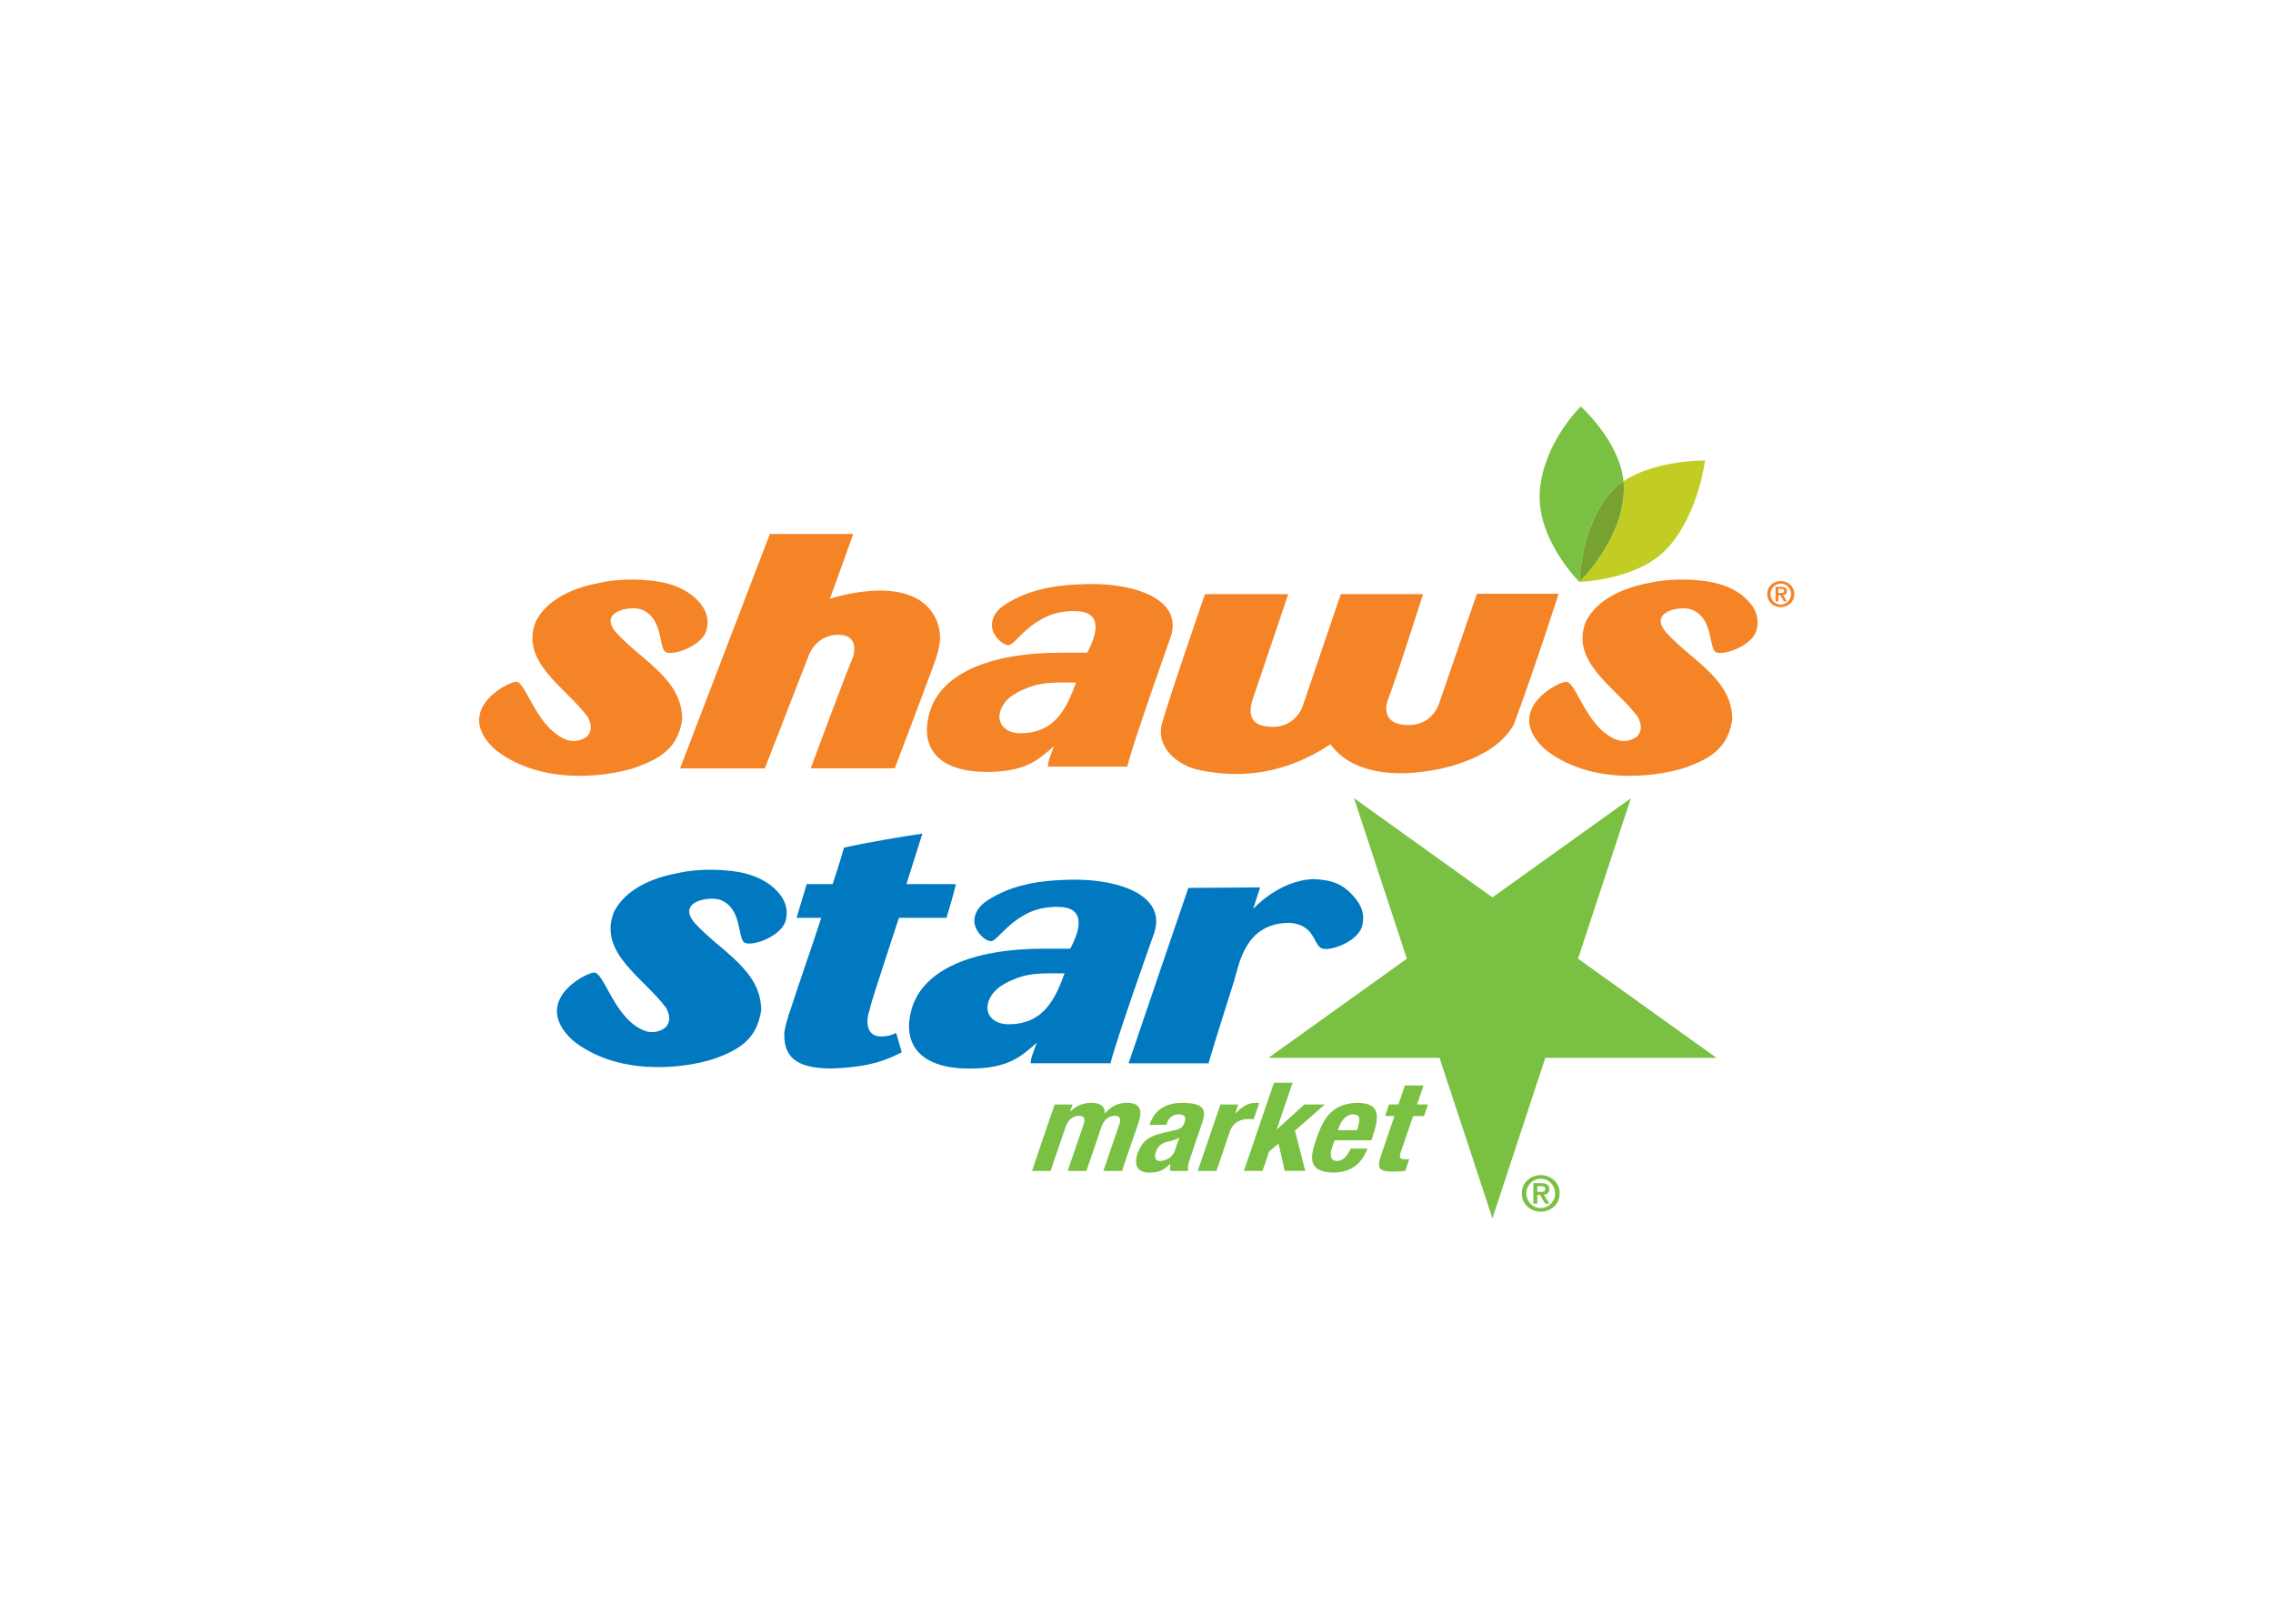 <svg clip-rule="evenodd" fill-rule="evenodd" stroke-linejoin="round" stroke-miterlimit="1.414" viewBox="0 0 560 400" xmlns="http://www.w3.org/2000/svg"><g fill-rule="nonzero"><g transform="matrix(5.466 0 0 5.466 -1296.174 -3750.669)"><g fill="#7ac143"><path d="m306.578 740.79c-.445 0-.852-.321-.852-.823 0-.503.407-.824.852-.824.45 0 .855.321.855.824 0 .501-.405.823-.855.823m0-1.484c-.361 0-.646.295-.646.661 0 .364.285.659.646.659.366 0 .65-.295.65-.659 0-.366-.284-.661-.65-.661m.198 1.121-.228-.393h-.122v.393h-.178v-.923h.353c.232 0 .364.074.364.273 0 .169-.107.235-.245.247l.25.403zm-.182-.785h-.168v.255h.179c.103 0 .183-.016.183-.135 0-.108-.107-.12-.194-.12"/><path d="m310.645 722.156-6.243 4.469-6.239-4.471 2.383 7.234v.001l-6.241 4.469h7.713l2.384 7.232 2.384-7.232h7.716l-6.241-4.47z"/><path d="m284.671 735.959h.805c-.039.107-.068.202-.105.306h.013c.311-.276.591-.381.959-.383.401.007.596.164.592.479h.012c.254-.322.576-.474.993-.479.563.011.703.295.512.893-.256.747-.499 1.427-.743 2.178h-.844c.24-.722.48-1.377.718-2.094.089-.26.03-.383-.199-.389-.283.007-.481.157-.612.51-.22.678-.436 1.294-.672 1.973h-.841c.246-.723.468-1.377.716-2.094.077-.26.052-.383-.2-.389-.274.007-.491.159-.612.51-.23.678-.454 1.294-.672 1.973h-.84c.348-1.029.662-1.967 1.02-2.994"/><path d="m290.086 738.044c-.112.334-.44.458-.676.464-.228-.008-.244-.183-.173-.419.093-.273.27-.408.642-.483.111-.022.258-.073.41-.149-.075.199-.13.383-.203.587m-.381-1.168c.02-.027.029-.055.029-.083.084-.237.258-.384.524-.389.286.004.346.131.263.366-.063.204-.169.288-.453.354-.171.038-.335.075-.515.114-.648.157-.936.36-1.148.934-.137.417-.093.841.499.857.418-.003.654-.069.968-.389h.013c.001.104-.024.212-.004.313h.804c-.014-.181-.008-.291.094-.579.192-.54.346-1.033.539-1.577.183-.556.156-.899-.876-.915-.655.008-1.205.219-1.468.92-.017.027-.015.047-.025.074z"/><path d="m292.143 735.959h.804c-.045.139-.092.263-.137.401h.013c.28-.295.556-.472.918-.478.046 0 .1.007.149.011-.092.255-.151.481-.251.733-.085-.003-.172-.011-.26-.011-.301.004-.654.129-.804.541-.218.615-.393 1.179-.614 1.798h-.842c.35-1.028.676-1.967 1.024-2.994"/><path d="m295.397 734.98c-.249.719-.469 1.377-.716 2.097h.012c.42-.384.816-.734 1.23-1.118h.925c-.46.406-.88.772-1.347 1.18.167.621.298 1.189.466 1.813h-.928c-.09-.423-.18-.808-.28-1.229-.142.122-.272.234-.42.353-.102.303-.19.576-.3.876h-.84c.468-1.368.892-2.609 1.356-3.972z"/><path d="m297.442 737.118c.01-.04.021-.083.038-.12.103-.287.303-.583.636-.595.366.008.33.243.184.715zm1.509.455c.017-.06.04-.115.056-.172.312-.95.323-1.494-.679-1.519-1.174.03-1.538.721-1.834 1.545-.264.767-.532 1.568.721 1.603.816-.015 1.28-.375 1.559-1.085h-.755c-.188.376-.353.554-.637.562-.327-.015-.306-.334-.178-.696.028-.081.055-.16.084-.238z"/><path d="m300.46 735.102h.838c-.1.295-.19.56-.292.858h.487c-.053.178-.104.341-.176.521h-.489c-.192.555-.368 1.064-.554 1.619-.08.244-.061.326.188.33.067-.001.136-.003.192-.011-.061.183-.118.345-.181.533-.191.015-.363.031-.56.031-.679-.008-.721-.163-.511-.792.2-.586.384-1.12.586-1.712h-.428c.073-.179.125-.343.178-.522h.427c.1-.295.191-.564.295-.857"/></g><g fill="#0079c1"><path d="m295.113 727.777c-1.866.083-2.126 1.857-2.354 2.611-.4 1.293-.774 2.424-1.155 3.716h-3.601c.56-1.659 2.121-6.234 2.694-7.906l3.234-.022-.314.972s1.155-1.304 2.743-1.348c.743.05 1.347.148 1.976 1.018.233.346.309.72.179 1.154-.248.692-1.532 1.13-1.844.933-.314-.202-.304-.871-1.088-1.083-.168-.043-.326-.057-.47-.045"/><path d="m272.349 726.572c.235.347.313.722.182 1.155-.251.691-1.532 1.131-1.846.931-.312-.2-.09-1.542-1.089-1.922-.511-.184-2.035.092-1.099 1.096 1.158 1.251 2.946 2.075 2.946 3.89-.201 1.302-.978 1.762-2.11 2.176-1.525.49-4.412.753-6.381-.826-1.868-1.716.457-2.996.94-3.058.485-.063.932 2.185 2.385 2.653.343.085.676-.019.874-.199.217-.262.176-.525.015-.853-1.009-1.367-3.078-2.476-2.366-4.317.485-.999 1.665-1.539 2.833-1.755 1.101-.264 2.244-.129 2.244-.129.744.049 1.845.288 2.472 1.158"/><path d="m281.699 731.291c.208-.556.75-.843 1.39-1.068.588-.204 1.237-.173 2.028-.173-.395 1.069-.899 2.294-2.523 2.294-.712 0-1.108-.478-.895-1.053m.139-4.649c-.277.158-.425.296-.425.296-.222.214-.34.417-.363.729-.011.504.535.977.787.927.202-.044.628-.632 1.189-1.004.369-.232.761-.488 1.585-.535.096-.004.252-.004.45.015 1.245.154.456 1.592.312 1.868h-1.188c-3.244 0-5.47.956-5.966 2.743-.449 1.62.463 2.645 2.551 2.661 1.86.015 2.427-.591 3.096-1.165-.213.574-.263.672-.279.925h3.603c.217-.953 1.925-5.752 1.925-5.752.707-1.801-1.52-2.528-3.538-2.523-.846.003-1.652.09-2.1.195-.467.109-.984.245-1.639.619"/><path d="m277.988 726.026c.515 0 1.71.002 2.232.002-.129.538-.257.966-.425 1.52h-2.144c-.387 1.162-.673 2.075-1.056 3.239-.059.21-.231.699-.269.927-.158.416-.193 1.18.526 1.18.26 0 .426-.042.675-.16l.252.872c-.914.481-1.82.696-3.234.733-1.19-.03-2.116-.283-2.059-1.633.047-.318.167-.715.279-1.026.481-1.477.905-2.656 1.385-4.132h-1.113c.154-.516.301-1.016.456-1.52h1.17c.276-.82.515-1.649.515-1.649.968-.213 2.797-.528 3.531-.628l-.72 2.275"/></g></g><g transform="matrix(5.466 0 0 5.466 -1185.467 -4187.252)"><path d="m289.641 788.081c.126-.124.268-.235.416-.336-.175-1.808-1.927-3.371-1.927-3.371s-1.649 1.594-1.841 3.754c-.198 2.201 1.78 4.153 1.78 4.153s.065-2.737 1.572-4.2" fill="#7ac143"/><path d="m290.056 787.745c.017.189.021.375.011.559-.136 2.181-1.998 3.977-1.998 3.977s2.571-.073 3.904-1.456c1.451-1.504 1.76-4.017 1.76-4.017s-2.252-.031-3.677.937" fill="#c2cd23"/><path d="m290.066 788.304c.011-.184.007-.37-.01-.559-.148.101-.29.212-.415.336-1.507 1.463-1.572 4.2-1.572 4.2s1.861-1.796 1.997-3.977" fill="#78a22f"/><g fill="#f58427"><path d="m248.531 793.36c.231.345.31.717.178 1.148-.249.688-1.524 1.122-1.833.928-.313-.2-.094-1.535-1.086-1.912-.504-.183-2.021.089-1.092 1.088 1.15 1.245 2.931 2.064 2.931 3.868-.198 1.294-.972 1.75-2.099 2.165-1.516.487-4.388.748-6.344-.82-1.857-1.709.455-2.983.935-3.044.48-.06.927 2.172 2.372 2.639.34.084.669-.019.869-.199.214-.26.173-.523.016-.847-1.005-1.358-3.062-2.464-2.356-4.293.483-.992 1.658-1.529 2.82-1.745 1.094-.262 2.23-.129 2.23-.129.738.051 1.836.288 2.458 1.152"/><path d="m295.861 793.36c.232.345.308.717.178 1.148-.248.688-1.523 1.122-1.832.928-.314-.2-.092-1.535-1.086-1.912-.504-.183-2.021.089-1.093 1.088 1.152 1.245 2.932 2.064 2.932 3.868-.2 1.294-.972 1.75-2.099 2.165-1.516.487-4.389.748-6.342-.82-1.86-1.709.453-2.983.932-3.044.482-.06.928 2.172 2.374 2.639.339.084.67-.019.868-.199.212-.26.172-.523.016-.847-1.005-1.358-3.062-2.464-2.356-4.293.484-.992 1.658-1.529 2.82-1.745 1.092-.262 2.23-.129 2.23-.129.738.051 1.836.288 2.458 1.152"/><path d="m285.115 798.703c1.05-2.848 2.016-5.889 2.016-5.889h-3.682l-1.678 4.863s-.266 1.152-1.574 1.048c-1.2-.096-.752-1.156-.752-1.156.327-.798 1.577-4.738 1.577-4.738h-3.708l-1.728 5.076s-.391 1.17-1.8.85c-.84-.192-.443-1.188-.443-1.188l1.604-4.738h-3.754s-1.71 4.92-1.974 5.97c-.156 1.101.875 1.737 1.564 1.925 2.256.52 4.272.059 6.064-1.128.946 1.287 2.772 1.473 4.491 1.191 0 0 2.832-.362 3.777-2.086"/><path d="m261.986 798.054c.204-.555.745-.84 1.377-1.063.588-.205 1.232-.175 2.019-.175-.396 1.063-.895 2.284-2.508 2.284-.71 0-1.103-.474-.888-1.046m.385-4.87c-.279.159-.424.296-.424.296-.221.211-.337.415-.361.724-.013.5.532.972.781.923.201-.045.624-.629 1.184-1.001.368-.23.755-.483 1.575-.53.098-.003.252-.003.446.015 1.24.152.458 1.583.311 1.859h-1.18c-3.227 0-5.44.947-5.931 2.725-.449 1.611.458 2.63 2.536 2.647 1.848.015 2.412-.588 3.078-1.16-.212.572-.262.668-.276.921h3.581c.215-.95 1.913-5.72 1.913-5.72.706-1.79-1.51-2.513-3.518-2.508-.838.003-1.644.09-2.087.195-.465.108-.977.243-1.628.613"/><path d="m253.423 800.68h3.788s1.244-3.269 1.773-4.712c.298-.832.355-1.285.126-1.924-.969-2.316-4.822-1.001-4.822-1.001l1.053-2.926h-3.76l-4.048 10.567h3.821l1.944-5.001s.303-1.059 1.428-1.018c.928.034.607.992.607.992-.307.688-1.911 5.023-1.911 5.023"/><path d="m297.145 793.417c-.319 0-.609-.23-.609-.587 0-.36.29-.589.609-.589.32 0 .609.229.609.589 0 .357-.289.587-.609.587m0-1.059c-.259 0-.461.21-.461.472 0 .26.202.47.461.47.261 0 .464-.21.464-.47 0-.262-.203-.472-.464-.472m.141.8-.164-.28h-.086v.28h-.127v-.657h.252c.167 0 .261.05.261.193 0 .12-.077.168-.177.176l.18.288zm-.129-.561h-.121v.181h.128c.073 0 .132-.007.132-.096 0-.076-.078-.085-.139-.085"/></g></g></g></svg>